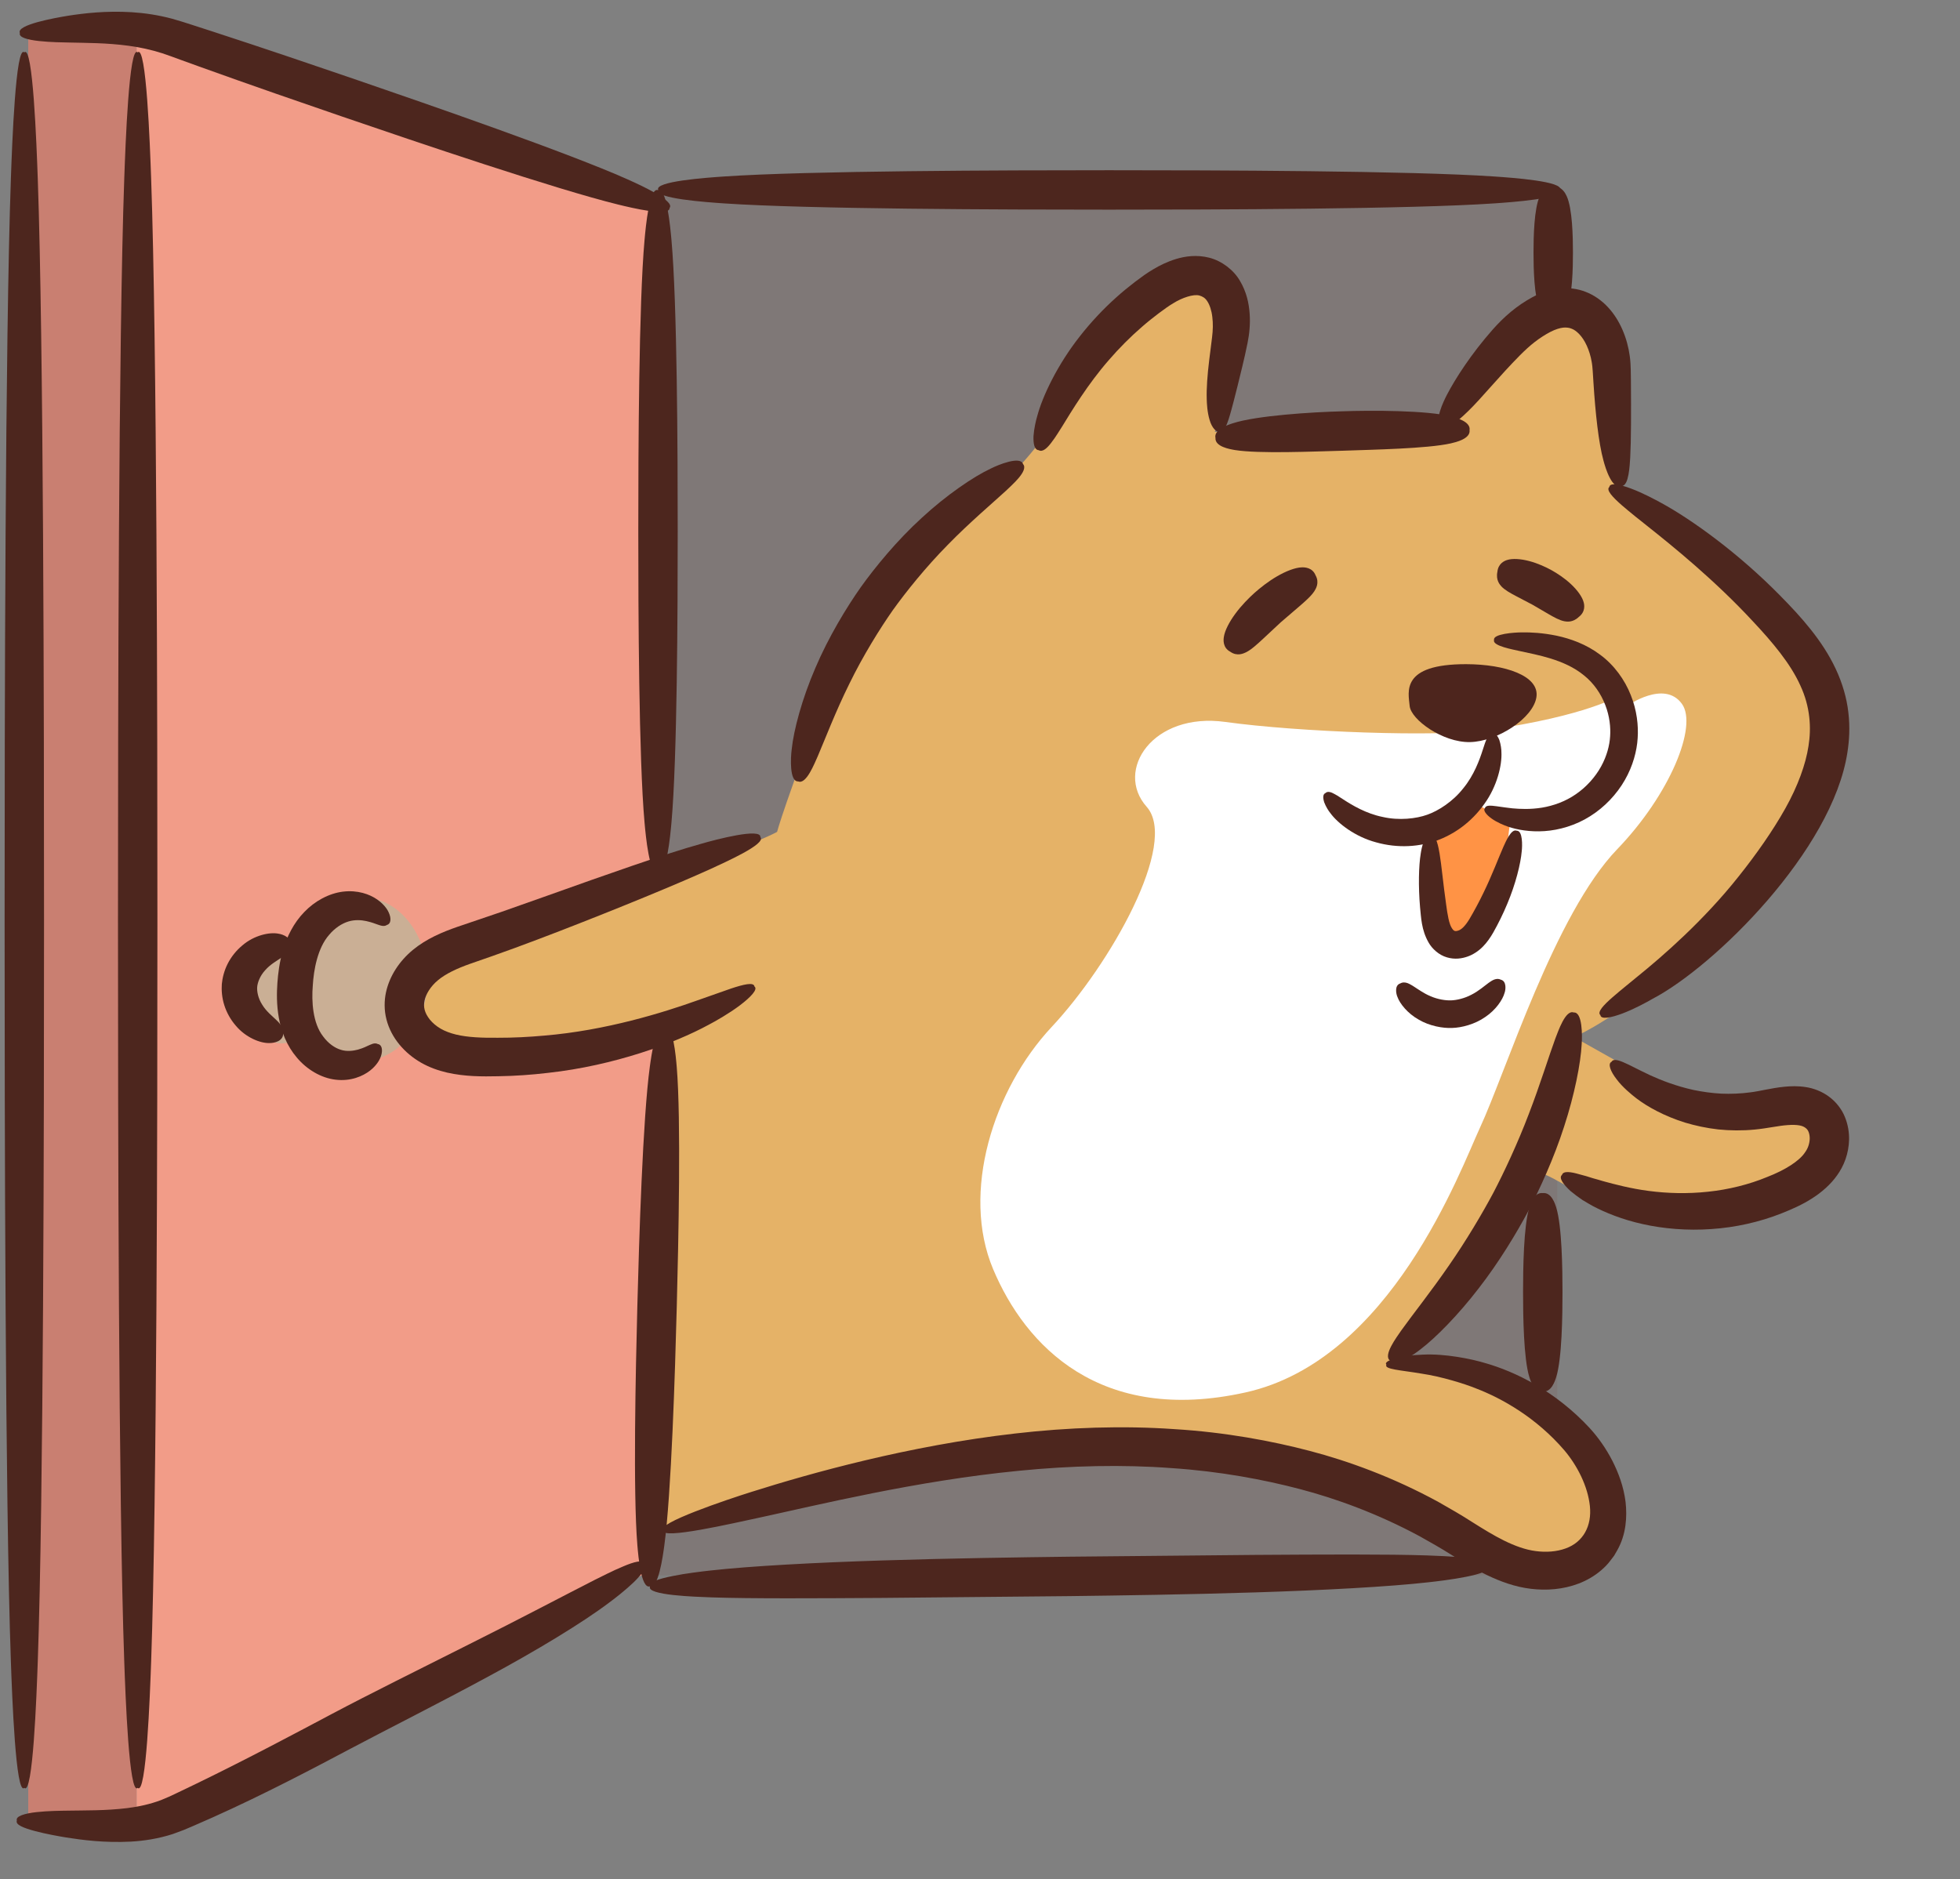 <?xml version="1.0" encoding="utf-8"?>
<!-- Generator: Adobe Illustrator 22.1.0, SVG Export Plug-In . SVG Version: 6.00 Build 0)  -->
<svg version="1.1" id="_x31__1_" xmlns="http://www.w3.org/2000/svg" xmlns:xlink="http://www.w3.org/1999/xlink" x="0px" y="0px"
	 viewBox="0 0 850 815" style="enable-background:new 0 0 850 815;" xml:space="preserve">
<rect x="0" y="0" width="850" height="815" fill="#808080" stroke="none"/>
<style type="text/css">
	.st0{fill:#7F7877;}
	.st1{fill:#C97F71;}
	.st2{fill:#F29C88;}
	.st3{fill:#E5B267;}
	.st4{fill:#FFFFFF;}
	.st5{fill:#FF9345;}
	.st6{fill:#CAAF95;}
	.st7{fill:#4D261E;}
	.st8{fill:#4D251D;}
</style>
<g>
	<rect x="285.498" y="84.572" class="st0" width="389.854" height="598.707"/>
	<rect x="12.253" y="11.406" class="st1" width="46.988" height="779.71"/>
	<polygon class="st2" points="285.498,679.728 59.241,791.116 59.241,11.406 288.977,89.725 	"/>
	<path class="st3" d="M337.002,360.817c-16.313,8.897-106.767,38.555-139.389,50.418c-32.625,11.864-31.14,38.555-8.899,40.038
		c22.244,1.484,99.355-7.414,99.355-7.414l-4.45,220.948c0,0,180.911-60.799,244.675-38.555
		c63.765,22.243,91.937,31.14,127.526,47.452c35.589,16.311,38.557-7.415,35.589-34.107c-2.964-26.692-56.347-45.968-69.693-48.934
		c-13.346-2.966-19.276-4.45-19.276-4.45s51.898-59.313,57.829-74.142c5.932-14.829,26.694,17.795,65.247,14.829
		c38.557-2.966,54.866-10.381,60.798-29.659c5.932-19.277,4.449-20.76-19.276-17.794c-23.727,2.965-37.072-2.966-60.798-16.313
		c-23.726-13.345-23.726-13.345-23.726-13.345s11.863-4.449,34.107-22.244c22.241-17.795,80.074-60.797,74.142-114.181
		c-5.931-53.384-87.491-99.353-87.491-99.353s5.932-74.143-16.309-81.559c-22.244-7.414-59.315,54.868-59.315,54.868H526.811
		c0,0,13.346-37.073,4.449-56.35c-8.898-19.277-44.488-4.448-59.315,26.691c-14.83,31.14-34.107,48.935-34.107,48.935
		s-53.384,26.692-75.628,84.525C339.969,348.954,337.002,360.817,337.002,360.817z"/>
	<path class="st4" d="M645.297,316.638c-21.935,3.133-82.332,0.875-113.866-3.505c-31.531-4.379-48.176,21.021-34.16,36.788
		c14.015,15.765-15.766,68.32-41.166,95.471c-25.402,27.154-39.417,71.824-25.402,105.108
		c14.015,33.284,46.424,67.444,109.489,53.428c63.062-14.013,93.11-96.452,101.602-114.741
		c11.386-24.525,32.494-92.763,59.561-120.873c22.773-23.649,35.034-53.43,28.028-63.064c-7.66-10.53-23.65,0.876-23.65,0.876
		l-3.503-4.38C702.23,301.747,688.218,310.506,645.297,316.638z"/>
	<path class="st5" d="M620.47,359.902c0.699,35.076,0,54.72,15.435,47.002c15.432-7.717,18.938-50.51,18.938-50.51l-16.135-8.419
		L620.47,359.902z"/>
	<path class="st6" d="M185.456,424.683c0,19.599-12.71,35.486-28.388,35.486c-15.679,0-28.386-15.887-28.386-35.486
		c0-19.596,12.707-35.483,28.386-35.483C172.746,389.2,185.456,405.087,185.456,424.683z"/>
	<path class="st6" d="M138.297,432.123c0,11.269-7.308,20.405-16.322,20.405s-16.323-9.136-16.323-20.405
		c0-11.268,7.308-20.404,16.323-20.404S138.297,420.856,138.297,432.123z"/>
	<path class="st7" d="M429.704,203.212c-7.653,3.588-19.299,11.541-29.993,21.427c-10.772,9.811-20.354,21.554-26.466,30.119
		c-6.054,8.608-13.956,21.542-19.642,34.956c-5.787,13.363-9.427,26.99-10.275,35.397c-0.461,3.523-0.999,14,2.812,13.81
		c3.536,1.478,7.076-7.862,8.479-10.87c3.148-7.325,7.765-19.492,13.75-31.543c5.892-12.093,13.253-23.918,18.829-31.864
		c5.646-7.895,14.365-18.759,23.821-28.327c9.382-9.64,19.333-18.031,25.202-23.428c2.372-2.319,10.01-8.756,7.443-11.602
		C442.58,197.63,432.873,201.609,429.704,203.212z"/>
	<path class="st7" d="M534.931,174.35c1.041-3.952,2.36-9.292,3.857-15.515c0.737-3.127,1.522-6.417,2.242-10.083
		c0.759-3.731,1.255-8.261,0.91-12.722c-0.315-4.495-1.347-9.385-4.15-14.117c-2.718-4.799-7.924-8.74-13.329-10.129
		c-5.505-1.409-10.555-0.626-14.459,0.557c-3.963,1.214-7.135,2.842-9.806,4.423c-1.348,0.785-2.686,1.671-4.056,2.619
		c-1.254,0.925-2.566,1.891-3.923,2.89c-2.658,2.041-5.442,4.285-8.185,6.775c-5.518,4.938-10.986,10.73-15.767,16.87
		c-9.654,12.251-16.168,25.936-18.455,34.607c-0.546,1.789-1.4,5.439-1.604,8.636c-0.125,3.239,0.351,5.97,2.273,6.105
		c1.637,0.973,3.677-0.897,5.479-3.313c1.887-2.393,3.594-5.349,4.554-6.789c4.295-7.005,11.238-18.531,20.331-28.951
		c4.506-5.228,9.475-10.192,14.403-14.454c2.448-2.152,4.919-4.09,7.263-5.867c1.179-0.862,2.323-1.697,3.421-2.497
		c1.035-0.711,2.031-1.37,2.977-1.917c3.684-2.322,8.741-4.039,11.288-3.289c1.308,0.409,2.4,0.952,3.394,2.501
		c1.013,1.528,1.854,4.013,2.163,6.806c0.354,2.856,0.279,5.637-0.116,8.853c-0.43,3.444-0.848,6.779-1.242,9.927
		c-0.786,6.449-1.216,12.317-1.064,16.837c0.042,1.867,0.226,5.692,1.245,9.028c0.933,3.392,3.211,6.01,4.788,4.791
		c1.85-0.365,2.533-2.422,3.447-5.035C533.666,179.263,534.467,176.015,534.931,174.35z"/>
	<path class="st7" d="M629.333,180.635c-10.332-2.673-34.495-2.707-47.426-2.237c-12.934,0.332-37.049,1.858-47.197,5.167
		c-2.125,0.671-8.425,2.756-7.59,6.426c-0.23,3.759,6.266,4.839,8.439,5.208c10.403,1.676,34.13,0.616,46.877,0.289
		c12.744-0.462,36.493-0.872,46.775-3.188c2.143-0.504,8.558-1.983,8.097-5.722C637.916,182.865,631.498,181.174,629.333,180.635z"
		/>
	<path class="st7" d="M706.981,198.509c0.408-7.492,0.402-20.011,0.306-33.176l-0.073-4.99c-0.003-0.771-0.056-1.802-0.118-2.827
		c-0.037-1.015-0.195-2.004-0.303-3.001c-0.535-3.969-1.577-7.81-3.148-11.432c-1.567-3.614-3.676-7.029-6.395-9.927
		c-2.698-2.902-6.073-5.208-9.514-6.54c-3.421-1.388-7.63-1.954-11.79-1.472c-4.144,0.505-8.032,1.962-11.42,3.779
		c-3.45,1.888-6.296,3.847-9.293,6.307c-3.033,2.514-5.57,5.108-7.91,7.737c-9.286,10.503-16.214,21.309-19.832,28.275
		c-1.509,2.918-5.751,11.63-2.242,13.134c2.584,2.792,9.373-4.032,11.666-6.258c5.482-5.319,13.493-15.188,22.218-23.983
		c2.163-2.186,4.41-4.24,6.493-5.84c2.123-1.65,4.7-3.3,6.767-4.357c2.142-1.097,4.029-1.666,5.51-1.836
		c1.46-0.124,2.639,0.033,3.642,0.454c1.942,0.694,4.647,3.061,6.592,7.369c0.965,2.095,1.715,4.547,2.145,7.075
		c0.082,0.633,0.227,1.269,0.266,1.903c0.059,0.623,0.135,1.24,0.178,2.122l0.315,4.921c0.835,13.192,2.211,26.084,4.338,33.807
		c0.427,1.607,1.344,4.835,2.734,7.467c1.373,2.655,3.309,4.595,4.975,3.675c1.903-0.159,2.635-2.426,3.142-5.07
		C706.721,203.174,706.879,200.081,706.981,198.509z"/>
	<path class="st7" d="M716.708,433.198c26.721-13.969,78.037-64.363,84.478-106.935c0.801-5.079,1.146-10.933,0.404-17.192
		c-0.69-6.272-2.6-12.815-5.478-18.935c-5.777-12.346-15.097-22.674-24.062-31.741c-18.077-18.444-38.405-33.061-51.49-40.193
		c-2.737-1.495-8.199-4.434-13.145-6.265c-4.922-1.878-9.247-2.713-9.478-0.73c-1.567,1.28,1.42,4.416,5.252,7.802
		c3.867,3.347,8.547,7.037,10.893,8.897c11.216,8.889,29.642,23.786,46.26,41.76c8.399,8.953,16.158,18.189,20.394,27.606
		c4.377,9.341,4.82,18.558,3.552,26.359c-1.166,7.758-4.577,17.268-10.042,27.025c-5.442,9.723-12.688,20.019-20.216,29.448
		c-15.093,19.062-32.882,34.556-43.933,43.482c-2.278,1.921-6.928,5.584-10.763,8.935c-3.828,3.344-6.828,6.469-5.28,7.762
		c0.206,1.994,4.534,1.177,9.497-0.683C708.503,437.745,714.008,434.784,716.708,433.198z"/>
	<path class="st7" d="M302.457,433.889c-14.765,5.284-39.726,13.075-66.463,15.286c-6.662,0.608-13.401,0.95-20.049,0.931
		c-6.733,0.069-13.063-0.147-18.172-1.385c-2.537-0.611-4.887-1.51-6.687-2.563c-1.874-1.095-3.493-2.48-4.673-3.928
		c-2.383-3.023-2.859-5.577-2.307-8.233c0.529-2.663,2.559-6.151,5.827-8.842c3.322-2.79,8.205-5.1,14.074-7.168
		c3.085-1.074,6.227-2.167,9.408-3.275c3.224-1.157,6.484-2.33,9.766-3.51c6.53-2.404,13.109-4.887,19.596-7.397
		c25.948-10.053,50.649-20.23,65.306-26.868c6.102-2.862,24.393-10.887,21.666-13.848c0.404-4.124-19.177,0.994-25.668,2.89
		c-15.619,4.335-40.9,13.278-66.959,22.588c-6.51,2.301-13.079,4.622-19.562,6.914c-6.533,2.22-12.984,4.41-19.205,6.523
		c-6.517,2.263-13.427,5.163-19.306,10.002c-5.892,4.889-10.129,11.296-11.677,18.472c-0.755,3.547-0.824,7.686,0.227,11.711
		c1.019,4.015,3.037,7.744,5.629,10.884c2.603,3.148,5.768,5.766,9.346,7.83c3.667,2.093,7.456,3.414,11.317,4.319
		c7.746,1.746,15.183,1.731,22.234,1.579c7.171-0.102,14.419-0.619,21.554-1.463c28.665-3.136,54.974-12.868,69.473-20.77
		c3.072-1.584,9.062-5.003,13.709-8.511c4.656-3.513,7.983-7.006,6.319-8.177c-0.232-2.04-4.837-0.878-10.154,0.886
		C311.75,430.622,305.569,432.794,302.457,433.889z"/>
	<path class="st7" d="M616.007,585.267c6.698-5.074,16.477-15.046,25.28-26.5c8.873-11.406,16.596-24.283,21.498-33.505
		c4.851-9.25,11.124-22.892,15.534-36.653c4.492-13.729,7.209-27.431,7.621-35.823c0.253-3.518,0.358-13.951-3.447-13.634
		c-3.578-1.359-6.75,8.177-7.982,11.288c-2.784,7.536-6.622,20.087-11.515,32.752c-4.814,12.693-10.788,25.406-15.333,34.087
		c-4.604,8.649-11.731,20.754-19.494,31.891c-7.699,11.182-15.895,21.434-20.545,27.983c-1.877,2.772-7.959,10.768-4.82,12.958
		C604.689,593.432,613.247,587.46,616.007,585.267z"/>
	<path class="st7" d="M690.754,523.089c5.287,2.814,12.764,5.878,21.689,7.846c8.909,1.996,19.22,2.89,29.684,2.15
		c10.463-0.686,21.038-3.069,30.375-6.776c4.646-1.835,9.109-3.802,13.328-6.513c4.191-2.661,8.052-6.044,10.839-9.976
		c1.36-1.878,2.776-4.39,3.68-7.028c0.923-2.649,1.485-5.519,1.548-8.587c0.036-3.065-0.441-6.369-1.795-9.682
		c-1.284-3.285-3.818-6.612-6.877-8.841c-3.037-2.29-6.763-3.684-10.115-4.177c-3.382-0.532-6.481-0.424-9.319-0.146
		c-5.646,0.566-10.579,1.928-14.64,2.419c-4.256,0.577-8.555,0.741-12.731,0.567c-4.176-0.226-8.209-0.822-11.994-1.592
		c-7.542-1.669-13.983-4.178-18.734-6.355c-1.969-0.937-5.906-2.836-9.307-4.583c-3.46-1.638-6.555-3.008-7.515-1.267
		c-1.723,0.841-0.417,4.205,2.232,7.589c2.559,3.467,6.523,6.668,8.544,8.237c4.856,3.702,12.103,7.702,21.032,10.509
		c4.475,1.338,9.345,2.412,14.475,2.987c5.13,0.524,10.5,0.576,15.899,0.051c5.609-0.546,10.217-1.671,14.232-1.934
		c1.972-0.152,3.72-0.111,5.035,0.128c1.344,0.234,2.1,0.644,2.744,1.134c0.631,0.52,0.966,0.915,1.291,1.743
		c0.306,0.784,0.496,1.815,0.476,2.913c-0.033,1.099-0.256,2.231-0.611,3.228c-0.365,1.019-0.775,1.772-1.462,2.745
		c-2.432,3.651-8.479,7.574-16.503,10.671c-7.762,3.207-16.641,5.424-25.55,6.344c-8.906,0.968-17.804,0.701-25.665-0.348
		c-7.877-1.024-14.686-2.835-19.839-4.244c-1.064-0.324-2.665-0.803-4.489-1.288c-1.774-0.578-3.759-1.205-5.668-1.656
		c-3.701-1.089-7.118-1.626-7.647,0.241c-1.522,1.246,0.546,4.079,3.674,6.975c1.61,1.346,3.457,2.721,5.188,3.896
		C688.026,521.549,689.659,522.472,690.754,523.089z"/>
	<path class="st7" d="M329.016,658.313c25.767-5.561,68.306-16.062,112.945-20.399c22.301-2.223,45.038-2.744,66.079-1.154
		c21.055,1.381,40.262,5.043,55.684,9.096c15.429,4.034,33.762,10.64,52.062,20.528c4.552,2.558,9.077,5.085,13.809,8.1
		c4.761,2.935,9.809,6.052,15.448,8.764c5.6,2.677,11.906,5.03,18.817,5.862c6.786,0.812,13.921,0.336,20.804-2.284
		c3.422-1.313,6.753-3.207,9.659-5.698c1.446-1.23,2.836-2.608,3.959-4.121l1.722-2.259l1.423-2.468
		c3.766-6.724,4.273-14.307,3.54-20.836c-0.826-6.607-3.011-12.494-5.705-17.816c-2.728-5.309-6.057-10.077-9.866-14.242
		c-14.748-15.948-32.22-24.519-45.625-28.269c-5.59-1.682-17.079-4.091-26.835-3.57c-9.763,0.31-17.295,2.72-15.692,4.359
		c-1.134,2.049,6.391,2.362,15.169,3.864c8.84,1.3,18.807,4.45,23.631,6.404c11.578,4.435,26.362,12.861,38.399,26.896
		c5.567,6.599,10.128,15.464,11.045,24.114c0.917,8.641-2.879,15.724-10.565,18.437c-3.809,1.396-8.436,1.743-12.964,1.124
		c-4.469-0.581-9.034-2.263-13.627-4.518c-4.582-2.252-9.136-5.086-13.832-8.039c-4.646-3.012-9.704-5.91-14.567-8.669
		c-19.703-10.793-39.371-17.881-55.799-22.183c-16.428-4.325-36.799-8.155-58.928-9.485c-22.102-1.55-45.934-0.77-68.95,1.902
		c-46.155,5.256-88.989,17.298-114.267,25.296c-10.615,3.327-41.892,13.847-38.222,16.691
		C286.152,668.06,318.244,660.603,329.016,658.313z"/>
	<path class="st7" d="M288.071,670.508c3.085-22.654,4.686-75.441,5.425-103.751c0.736-28.308,1.893-81.108-0.007-103.892
		c-0.397-4.759-1.614-18.944-5.369-17.863c-3.697-1.275-5.649,12.826-6.297,17.559c-3.086,22.655-4.686,75.442-5.422,103.751
		c-0.739,28.308-1.893,81.109,0.007,103.892c0.397,4.762,1.613,18.944,5.369,17.865
		C285.471,689.343,287.426,675.241,288.071,670.508z"/>
	<path class="st7" d="M279.524,104.031c-2.494,27.657-2.715,91.931-2.715,126.394c0,34.465,0.221,98.738,2.715,126.396
		c0.521,5.78,2.106,22.998,5.832,21.564c3.73,1.434,5.315-15.783,5.833-21.564c2.494-27.657,2.718-91.931,2.718-126.396
		c0-34.463-0.224-98.736-2.718-126.394c-0.519-5.781-2.103-22.998-5.833-21.564C281.63,81.033,280.045,98.251,279.524,104.031z"/>
	<path class="st7" d="M648.008,76.549c-36.549-2.493-121.48-2.716-167.022-2.716c-45.539,0-130.471,0.223-167.022,2.716
		c-7.637,0.521-30.387,2.106-28.495,5.834c-1.893,3.727,20.857,5.31,28.495,5.833c36.552,2.494,121.483,2.716,167.022,2.716
		c45.543,0,130.474-0.222,167.022-2.716c7.638-0.523,30.391-2.106,28.495-5.833C678.398,78.656,655.645,77.07,648.008,76.549z"/>
	<path class="st7" d="M679.427,134.08c2.494-5.363,2.718-17.824,2.718-24.505c0-6.683-0.224-19.144-2.718-24.505
		c-0.519-1.121-2.106-4.46-5.833-4.182c-3.727-0.278-5.314,3.061-5.833,4.182c-2.494,5.361-2.717,17.822-2.717,24.505
		c0,6.681,0.223,19.142,2.717,24.505c0.52,1.121,2.106,4.46,5.833,4.18C677.32,138.54,678.907,135.201,679.427,134.08z"/>
	<path class="st7" d="M674.895,597.26c2.494-8.042,2.717-26.734,2.717-36.758c0-10.023-0.223-28.714-2.717-36.759
		c-0.523-1.68-2.106-6.687-5.833-6.27c-3.727-0.417-5.314,4.589-5.833,6.27c-2.495,8.044-2.717,26.736-2.717,36.759
		c0,10.024,0.223,28.715,2.717,36.758c0.519,1.68,2.106,6.687,5.833,6.272C672.789,603.947,674.373,598.941,674.895,597.26z"/>
	<path class="st7" d="M618.912,674.636c-17.006-0.575-45.21-0.415-74.478-0.226c-29.286,0.281-59.614,0.573-80.787,0.777
		c-21.189,0.267-51.556,0.687-80.892,1.625c-29.336,0.925-57.629,2.447-74.609,4.364c-7.098,0.768-28.218,3.325-26.266,6.957
		c-1.574,3.813,19.609,4.426,26.713,4.701c17.006,0.576,45.211,0.417,74.478,0.228c29.286-0.281,59.615-0.573,80.787-0.777
		c21.189-0.268,51.557-0.687,80.892-1.625c29.336-0.925,57.629-2.447,74.609-4.364c7.098-0.77,28.219-3.326,26.266-6.957
		C647.199,675.524,626.017,674.911,618.912,674.636z"/>
	<path class="st7" d="M271.956,77.707c-25.238-11.286-85.691-32.24-118.144-43.364c-16.224-5.561-39.463-13.467-62.013-20.806
		c-2.819-0.913-5.629-1.821-8.409-2.719c-1.39-0.447-2.774-0.89-4.15-1.331c-1.519-0.45-3.023-0.899-4.522-1.344
		c-6.027-1.62-12.001-2.497-17.571-2.849c-11.17-0.679-20.628,0.45-27.542,1.521c-5.846,0.962-22.635,3.937-20.988,7.497
		c-1.197,3.882,16.177,4.041,21.81,4.142c6.799,0.172,15.718,0.103,25.29,1.39c4.785,0.65,9.724,1.678,14.634,3.253
		c1.219,0.423,2.445,0.849,3.681,1.277c1.358,0.496,2.724,0.998,4.098,1.499c2.75,0.996,5.53,2.003,8.32,3.014
		c22.336,8.044,45.586,16.071,61.82,21.634c32.454,11.125,93.051,31.658,119.906,38.225c5.609,1.372,22.34,5.43,22.194,1.442
		C292.927,87.122,277.229,80.065,271.956,77.707z"/>
	<path class="st7" d="M65.551,720.596c2.491-70.353,2.715-233.842,2.715-321.507c0-87.667-0.224-251.154-2.715-321.508
		c-0.521-14.701-2.106-58.499-5.836-54.85c-3.726-3.649-5.31,40.149-5.832,54.85c-2.494,70.354-2.718,233.842-2.718,321.508
		c0,87.665,0.224,251.154,2.718,321.507c0.522,14.703,2.106,58.499,5.832,54.851C63.444,779.095,65.029,735.299,65.551,720.596z"/>
	<path class="st7" d="M16.383,720.596c2.491-70.353,2.714-233.842,2.714-321.507c0-87.667-0.223-251.154-2.714-321.508
		c-0.523-14.701-2.106-58.499-5.833-54.85c-3.73-3.649-5.314,40.149-5.833,54.85C2.224,147.936,2,311.423,2,399.089
		c0,87.665,0.224,251.154,2.717,321.507c0.519,14.703,2.103,58.499,5.833,54.851C14.277,779.095,15.861,735.299,16.383,720.596z"/>
	<path class="st7" d="M257.976,685.215c-12.402,6.305-32.77,17.097-54.311,27.845c-21.491,10.802-43.936,21.951-59.486,30.192
		c-15.488,8.224-37.38,19.893-58.924,30.328c-2.691,1.293-5.372,2.582-8.028,3.858c-1.328,0.624-2.649,1.247-3.96,1.864
		c-1.157,0.49-2.31,0.976-3.454,1.46c-4.679,1.763-9.605,2.834-14.445,3.445c-9.698,1.2-18.859,0.986-25.807,1.125
		c-2.908,0.043-8.754,0.081-13.782,0.645c-5.031,0.564-9.142,1.759-8.468,3.64c-0.783,1.845,3.111,3.301,7.887,4.578
		c4.778,1.279,10.556,2.29,13.486,2.773c7.022,1.095,16.562,2.385,28.018,1.799c5.714-0.322,11.932-1.255,18.228-3.29
		c1.557-0.578,3.128-1.16,4.709-1.747c1.377-0.582,2.76-1.168,4.154-1.758c2.757-1.211,5.541-2.435,8.337-3.664
		c22.29-9.969,44.647-21.763,60.023-29.926c15.333-8.129,37.679-19.354,59.042-30.916c21.384-11.492,41.568-23.736,52.931-32.335
		c2.402-1.741,7.078-5.399,10.726-8.878c3.611-3.549,6.187-6.887,4.522-8.011c-0.461-1.937-4.522-0.805-9.063,1.138
		C265.715,681.261,260.605,683.946,257.976,685.215z"/>
	<path class="st7" d="M155.217,455.258c-1.978,0.526-4.85,0.899-7.364,0.078c-2.639-0.759-5.538-2.8-7.732-5.815
		c-4.531-5.798-5.038-15.28-4.475-22.027c0.401-6.824,2.057-16.288,7.081-22.019c2.477-2.962,5.544-4.949,8.389-5.802
		c2.705-0.835,5.649-0.632,7.729-0.174c0.884,0.177,2.626,0.648,4.259,1.276c1.653,0.547,3.385,1.37,4.765,0.366
		c1.637-0.421,1.923-2.773,0.72-5.355c-1.124-2.603-3.717-4.793-5.084-5.696c-3.237-2.253-8.458-4.13-14.77-3.356
		c-6.133,0.751-12.294,4.135-16.783,8.85c-4.607,4.712-7.548,10.776-9.158,16.23c-1.653,5.521-2.211,10.573-2.504,14.621
		c-0.27,4.07-0.394,9.225,0.631,14.995c0.515,2.876,1.347,5.893,2.615,8.852c1.302,3.018,3.04,5.898,5.205,8.428
		c4.25,5.084,10.457,8.868,16.839,9.586c6.536,0.775,11.767-1.505,14.922-3.963c1.335-1.002,3.815-3.449,4.696-6.214
		c0.962-2.754,0.354-5.085-1.321-5.272c-1.506-0.803-3.109,0.227-4.657,0.885C157.695,454.478,156.065,455.038,155.217,455.258z"/>
	<path class="st7" d="M119.697,442.271c-1.643-1.582-4.229-3.612-5.967-6.477c-1.831-2.811-2.349-5.864-2.195-7.714
		c0.154-1.852,1.173-4.774,3.444-7.244c2.191-2.535,5.08-4.11,6.963-5.398c0.402-0.325,1.209-0.769,2.054-1.59
		c0.819-0.741,1.772-1.851,1.926-3.514c0.453-1.632-0.24-2.922-1.449-3.884c-1.18-0.882-2.8-1.358-3.595-1.456
		c-3.845-0.831-10.621,0.618-15.78,5.058c-2.6,2.153-4.831,4.929-6.346,7.928c-1.537,2.992-2.3,6.169-2.553,8.82
		c-0.19,2.657,0.037,5.915,1.055,9.119c0.996,3.209,2.734,6.32,4.942,8.873c4.348,5.233,10.792,7.788,14.722,7.606
		c0.802,0.036,2.474-0.166,3.786-0.84c1.351-0.748,2.248-1.905,2.074-3.588c0.122-1.668-0.634-2.92-1.314-3.786
		C120.762,443.231,120.039,442.659,119.697,442.271z"/>
	<path class="st7" d="M643.016,325.288c-1.334,4.172-3.762,10.966-8.428,16.615c-4.495,5.778-10.891,9.821-15.626,11.465
		c-4.712,1.712-12.228,2.611-19.359,0.962c-7.188-1.435-13.355-5.176-17.023-7.571c-0.828-0.451-2.267-1.558-3.792-2.343
		c-1.437-0.839-3.017-1.387-3.95-0.462c-1.236,0.521-1.154,2.19-0.546,4.077c0.677,1.806,1.896,3.756,2.626,4.613
		c3.181,4.389,10.65,10.258,19.898,12.718c4.571,1.291,9.461,1.835,14.028,1.61c4.574-0.202,8.777-1.186,12.124-2.325
		c3.312-1.225,7.196-3.115,10.873-5.845c3.684-2.708,7.138-6.214,9.869-10.101c5.622-7.742,7.712-17.007,7.414-22.42
		c0.022-1.125-0.26-3.408-0.875-5.235c-0.719-1.847-1.709-3.196-2.997-2.819c-1.308-0.128-2.185,1.292-2.77,2.849
		C643.792,322.647,643.375,324.415,643.016,325.288z"/>
	<path class="st7" d="M659.224,282.416c7.046,1.59,19.227,3.502,27.719,10.532c4.232,3.352,7.393,8.022,9.234,12.86
		c1.88,4.833,2.363,9.719,2.087,13.586c-0.227,3.858-1.413,8.544-3.947,13.107c-2.508,4.556-6.372,8.881-10.944,11.997
		c-4.537,3.151-9.776,5-14.702,5.81c-4.933,0.792-9.447,0.605-12.849,0.285c-1.423-0.139-4.245-0.543-6.756-0.896
		c-2.501-0.327-4.745-0.564-5.057,0.78c-0.973,0.923,0.483,2.865,2.845,4.545c2.34,1.696,5.531,2.982,7.164,3.534
		c3.891,1.326,9.421,2.348,15.786,1.922c6.32-0.424,13.516-2.463,19.79-6.453c6.277-3.924,11.554-9.548,15.047-15.677
		c3.53-6.119,5.245-12.706,5.567-18.158c0.382-5.429-0.322-12.122-2.983-18.712c-2.581-6.567-7.214-13.074-13.322-17.532
		c-6.001-4.528-12.866-6.949-18.82-8.219c-5.997-1.233-11.222-1.513-15.096-1.444c-3.28,0.002-12.724,0.659-12.048,3.312
		C647.061,280.158,656.269,281.715,659.224,282.416z"/>
	<path class="st7" d="M616.139,370.197c-0.884,5.292-1.085,14.182-0.295,23.352c0.473,4.359,0.539,9.705,3.687,15.236
		c1.528,2.738,4.522,5.461,7.913,6.432c3.47,1.058,6.628,0.509,8.988-0.324c2.355-0.807,4.807-2.415,6.634-4.298
		c1.88-1.887,3.306-4.037,4.492-6.084c2.244-3.983,4.315-8.166,6.112-12.507c3.628-8.613,5.807-17.389,6.267-22.787
		c0.26-2.266,0.506-8.985-2.193-8.912c-2.445-0.974-4.8,4.974-5.721,6.89c-2.074,4.663-4.959,12.454-8.735,20.152
		c-1.843,3.835-3.959,7.753-5.948,11.129c-1.961,3.298-3.641,4.747-4.942,5.145c-0.66,0.24-1.245,0.253-1.472,0.165
		c-0.316-0.117-0.64-0.218-1.242-1.145c-1.279-1.867-1.939-5.912-2.533-10.357c-1.246-8.618-1.985-17.004-2.847-22.095
		c-0.401-2.115-1.321-8.504-3.93-8.091C617.772,361.435,616.464,367.971,616.139,370.197z"/>
	<path class="st7" d="M645.58,426.289c-1.84,1.326-4.371,3.605-7.469,5.151c-3.046,1.626-6.448,2.366-8.758,2.449
		c-2.309,0.091-5.757-0.391-8.921-1.781c-3.204-1.309-5.898-3.391-7.834-4.574c-0.855-0.408-3.132-2.248-5.38-0.97
		c-2.543,0.835-1.754,4.606-1.183,5.828c1.045,2.95,4.424,7.161,9.182,9.827c4.686,2.795,10.525,3.829,14.587,3.632
		c4.064-0.11,9.809-1.579,14.271-4.719c4.545-3.017,7.598-7.471,8.416-10.489c0.481-1.263,0.98-5.082-1.619-5.723
		C648.534,423.812,646.401,425.819,645.58,426.289z"/>
	<path class="st7" d="M540.35,282.93c2.267-1.106,4.942-3.557,7.653-6.087c2.701-2.523,5.485-5.117,7.43-6.932
		c2.017-1.735,4.906-4.214,7.709-6.621c2.816-2.413,5.547-4.801,6.897-6.935c0.539-0.897,2.31-3.549,0.493-6.815
		c-1.377-3.47-4.847-3.516-6.027-3.458c-2.797,0.079-6.819,1.641-10.65,3.868c-3.841,2.208-7.44,5.089-9.826,7.218
		c-2.383,2.138-5.64,5.395-8.261,8.972c-2.636,3.561-4.63,7.387-5.018,10.159c-0.19,1.163-0.529,4.618,2.77,6.368
		C536.567,284.836,539.397,283.368,540.35,282.93z"/>
	<path class="st7" d="M686.814,261.314c-0.575-2.388-2.76-5.374-5.524-7.951c-2.751-2.598-6.059-4.731-8.442-6.057
		c-2.389-1.315-5.955-2.989-9.616-3.94c-3.651-0.973-7.341-1.24-9.671-0.462c-0.992,0.301-3.821,1.413-4.186,5.128
		c-0.756,3.657,1.131,5.598,1.703,6.27c1.432,1.581,3.933,2.952,6.493,4.299c2.547,1.335,5.162,2.706,6.993,3.667
		c1.788,1.042,4.338,2.531,6.822,3.981c2.501,1.453,4.989,2.848,7.089,3.222c0.874,0.127,3.52,0.695,6.217-1.888
		C687.649,265.305,687.087,262.314,686.814,261.314z"/>
	<path class="st8" d="M635.876,288.071c-28.666-0.064-25.08,12.175-24.545,18.102c0.532,5.929,14.337,15.92,26.148,15.695
		c11.81-0.225,27.511-10.361,28.835-19.562C667.639,293.104,652.73,288.11,635.876,288.071z"/>
</g>
</svg>
